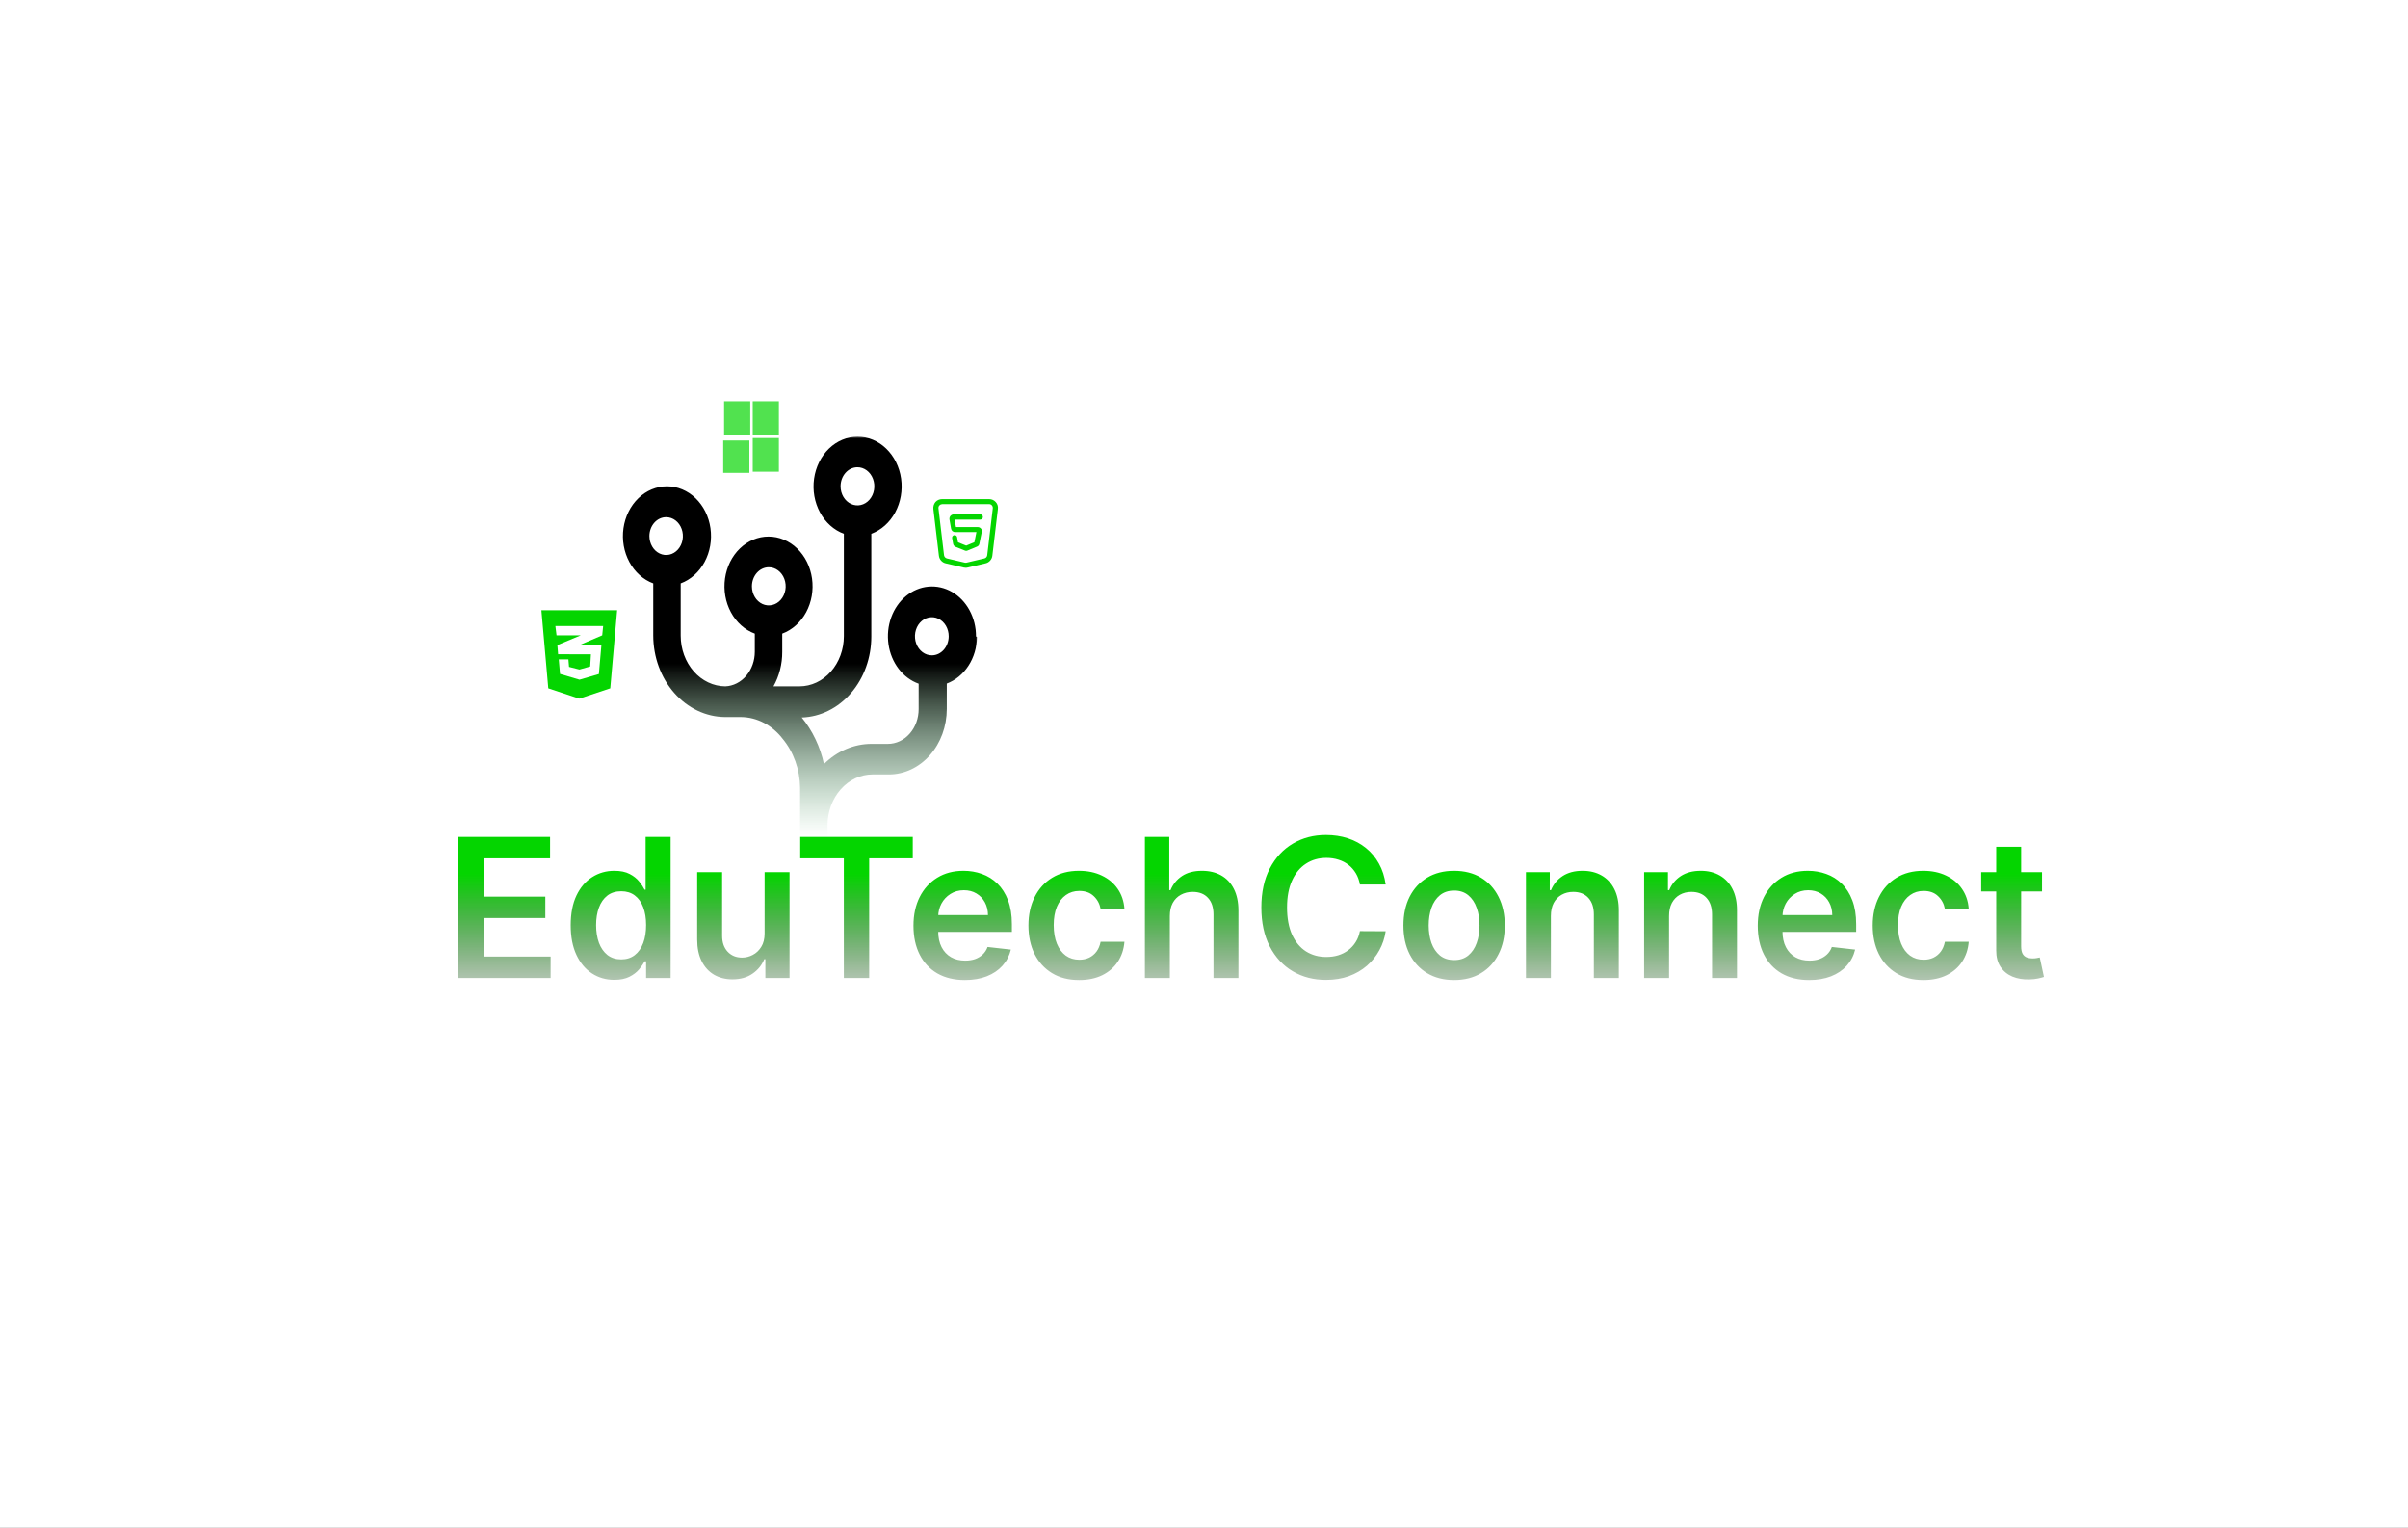 <svg width="596" height="378" viewBox="0 0 596 378" fill="none" xmlns="http://www.w3.org/2000/svg">
<rect x="0" y="0" width="596" height="378" fill="#808080" stroke="none"/>
<g clip-path="url(#clip0_39_32)">
<rect width="596" height="378" fill="white"/>
<mask id="mask0_39_32" style="mask-type:luminance" maskUnits="userSpaceOnUse" x="153" y="108" width="89" height="99">
<path d="M242 108H153V207H242V108Z" fill="white"/>
</mask>
<g mask="url(#mask0_39_32)">
<path d="M230.669 162.163C229.84 162.171 229.027 161.899 228.335 161.384C227.643 160.868 227.102 160.131 226.782 159.267C226.461 158.403 226.376 157.451 226.536 156.532C226.696 155.613 227.095 154.768 227.681 154.106C228.267 153.444 229.015 152.993 229.828 152.813C230.642 152.632 231.485 152.728 232.249 153.09C233.014 153.452 233.666 154.063 234.123 154.845C234.579 155.627 234.819 156.545 234.813 157.482C234.804 158.72 234.364 159.905 233.589 160.781C232.814 161.656 231.765 162.153 230.669 162.163ZM190.25 140.368C191.078 140.36 191.889 140.63 192.58 141.144C193.272 141.658 193.812 142.393 194.134 143.255C194.455 144.116 194.543 145.066 194.386 145.984C194.228 146.903 193.833 147.747 193.25 148.411C192.667 149.075 191.923 149.528 191.112 149.713C190.3 149.899 189.459 149.808 188.693 149.451C187.928 149.095 187.273 148.491 186.813 147.714C186.352 146.937 186.106 146.022 186.106 145.087C186.106 143.842 186.542 142.648 187.318 141.763C188.094 140.879 189.148 140.378 190.25 140.368ZM164.912 127.973C165.73 127.981 166.528 128.262 167.205 128.781C167.882 129.3 168.407 130.034 168.716 130.89C169.024 131.746 169.101 132.686 168.938 133.591C168.774 134.497 168.377 135.328 167.796 135.978C167.215 136.629 166.477 137.071 165.674 137.249C164.871 137.427 164.04 137.332 163.284 136.976C162.529 136.621 161.884 136.021 161.43 135.252C160.976 134.483 160.734 133.579 160.734 132.655C160.734 132.037 160.842 131.425 161.053 130.854C161.263 130.284 161.571 129.766 161.96 129.331C162.348 128.896 162.809 128.552 163.316 128.319C163.822 128.086 164.365 127.968 164.912 127.973ZM212.192 115.618C213.02 115.61 213.83 115.88 214.522 116.394C215.213 116.908 215.754 117.643 216.076 118.505C216.397 119.366 216.485 120.316 216.327 121.235C216.17 122.153 215.775 122.997 215.192 123.661C214.609 124.325 213.865 124.778 213.053 124.963C212.242 125.149 211.4 125.058 210.635 124.701C209.87 124.345 209.215 123.741 208.754 122.964C208.294 122.187 208.048 121.273 208.048 120.337C208.048 119.092 208.483 117.898 209.26 117.014C210.036 116.13 211.089 115.628 212.192 115.618ZM241.572 157.482C241.578 155.205 241.025 152.97 239.976 151.027C238.925 149.083 237.419 147.506 235.624 146.472C233.829 145.437 231.815 144.984 229.805 145.165C227.796 145.345 225.871 146.151 224.242 147.493C222.614 148.835 221.347 150.661 220.582 152.768C219.817 154.874 219.584 157.179 219.908 159.426C220.233 161.674 221.102 163.775 222.42 165.498C223.738 167.221 225.453 168.497 227.374 169.185V175.478C227.374 176.607 227.177 177.725 226.795 178.767C226.413 179.81 225.852 180.758 225.146 181.556C224.439 182.354 223.601 182.987 222.678 183.419C221.754 183.851 220.765 184.073 219.766 184.073H215.724C211.39 184.066 207.201 185.839 203.938 189.062C202.999 184.759 201.105 180.797 198.436 177.55C203.049 177.4 207.429 175.224 210.645 171.484C213.86 167.744 215.658 162.734 215.656 157.52V132.079C218.121 131.166 220.216 129.291 221.567 126.79C222.918 124.289 223.435 121.325 223.026 118.432C222.617 115.539 221.308 112.905 219.335 111.003C217.362 109.102 214.853 108.057 212.26 108.057C209.666 108.057 207.157 109.102 205.184 111.003C203.211 112.905 201.902 115.539 201.493 118.432C201.084 121.325 201.602 124.289 202.952 126.79C204.303 129.291 206.399 131.166 208.863 132.079V157.405C208.863 160.702 207.704 163.864 205.64 166.196C203.576 168.528 200.777 169.837 197.858 169.837H191.439C192.874 167.279 193.628 164.309 193.613 161.28V156.791C196.077 155.878 198.173 154.003 199.524 151.501C200.874 149 201.392 146.037 200.983 143.143C200.573 140.25 199.265 137.616 197.292 135.715C195.318 133.813 192.81 132.769 190.216 132.769C187.623 132.769 185.114 133.813 183.141 135.715C181.168 137.616 179.859 140.25 179.45 143.143C179.041 146.037 179.558 149 180.909 151.501C182.259 154.003 184.355 155.878 186.819 156.791V161.28C186.821 163.498 186.06 165.629 184.698 167.225C183.336 168.821 181.478 169.758 179.517 169.837C176.583 169.817 173.776 168.486 171.707 166.135C169.639 163.784 168.478 160.604 168.478 157.29V144.358C170.943 143.446 173.038 141.57 174.389 139.069C175.74 136.568 176.257 133.604 175.848 130.711C175.439 127.818 174.13 125.184 172.157 123.282C170.184 121.381 167.675 120.336 165.082 120.336C162.488 120.336 159.98 121.381 158.006 123.282C156.033 125.184 154.724 127.818 154.315 130.711C153.906 133.604 154.423 136.568 155.774 139.069C157.125 141.57 159.221 143.446 161.685 144.358V157.251C161.694 162.575 163.56 167.68 166.88 171.458C170.199 175.237 174.703 177.385 179.415 177.435H183.457C185.389 177.462 187.294 177.947 189.05 178.86C190.805 179.772 192.371 181.091 193.647 182.73C196.411 186.033 197.974 190.388 198.028 194.933V206.943H204.821V204.219C204.821 200.881 205.995 197.679 208.084 195.319C210.173 192.959 213.007 191.633 215.962 191.633H220.004C223.805 191.633 227.451 189.927 230.139 186.89C232.827 183.853 234.337 179.734 234.337 175.44V169.147C236.487 168.342 238.361 166.801 239.7 164.738C241.039 162.676 241.776 160.193 241.81 157.635" fill="url(#paint0_linear_39_32)"/>
</g>
<path d="M113.443 242V207.091H136.148V212.392H119.767V221.869H134.972V227.17H119.767V236.699H136.284V242H113.443ZM152.043 242.46C149.986 242.46 148.145 241.932 146.52 240.875C144.895 239.818 143.611 238.284 142.668 236.273C141.724 234.261 141.253 231.818 141.253 228.943C141.253 226.034 141.73 223.58 142.685 221.58C143.651 219.568 144.952 218.051 146.588 217.028C148.224 215.994 150.048 215.477 152.06 215.477C153.594 215.477 154.855 215.739 155.844 216.261C156.832 216.773 157.616 217.392 158.196 218.119C158.776 218.835 159.224 219.511 159.543 220.148H159.798V207.091H165.986V242H159.918V237.875H159.543C159.224 238.511 158.764 239.187 158.162 239.903C157.56 240.608 156.764 241.21 155.776 241.71C154.787 242.21 153.543 242.46 152.043 242.46ZM153.764 237.398C155.071 237.398 156.185 237.045 157.105 236.341C158.026 235.625 158.724 234.631 159.202 233.358C159.679 232.085 159.918 230.602 159.918 228.909C159.918 227.216 159.679 225.744 159.202 224.494C158.736 223.244 158.043 222.273 157.122 221.58C156.213 220.886 155.094 220.54 153.764 220.54C152.389 220.54 151.241 220.898 150.321 221.614C149.401 222.33 148.707 223.318 148.241 224.58C147.776 225.841 147.543 227.284 147.543 228.909C147.543 230.545 147.776 232.006 148.241 233.29C148.719 234.562 149.418 235.568 150.338 236.307C151.27 237.034 152.412 237.398 153.764 237.398ZM189.249 230.989V215.818H195.419V242H189.436V237.347H189.163C188.572 238.812 187.601 240.011 186.249 240.943C184.908 241.875 183.254 242.341 181.288 242.341C179.572 242.341 178.055 241.96 176.737 241.199C175.43 240.426 174.408 239.307 173.669 237.841C172.93 236.364 172.561 234.58 172.561 232.489V215.818H178.732V231.534C178.732 233.193 179.186 234.511 180.095 235.489C181.004 236.466 182.197 236.955 183.675 236.955C184.584 236.955 185.464 236.733 186.317 236.29C187.169 235.847 187.868 235.188 188.413 234.312C188.97 233.426 189.249 232.318 189.249 230.989ZM198.065 212.392V207.091H225.918V212.392H215.128V242H208.855V212.392H198.065ZM238.808 242.511C236.183 242.511 233.916 241.966 232.007 240.875C230.109 239.773 228.649 238.216 227.626 236.205C226.604 234.182 226.092 231.801 226.092 229.062C226.092 226.369 226.604 224.006 227.626 221.972C228.661 219.926 230.104 218.335 231.956 217.199C233.808 216.051 235.984 215.477 238.484 215.477C240.098 215.477 241.621 215.739 243.053 216.261C244.496 216.773 245.768 217.568 246.871 218.648C247.984 219.727 248.859 221.102 249.496 222.773C250.132 224.432 250.45 226.409 250.45 228.705V230.597H228.99V226.438H244.536C244.524 225.256 244.268 224.205 243.768 223.284C243.268 222.352 242.57 221.619 241.672 221.085C240.786 220.551 239.751 220.284 238.57 220.284C237.308 220.284 236.2 220.591 235.246 221.205C234.291 221.807 233.547 222.602 233.013 223.591C232.49 224.568 232.223 225.642 232.212 226.812V230.443C232.212 231.966 232.49 233.273 233.047 234.364C233.604 235.443 234.382 236.273 235.382 236.852C236.382 237.42 237.553 237.705 238.893 237.705C239.791 237.705 240.604 237.58 241.331 237.33C242.058 237.068 242.689 236.688 243.223 236.188C243.757 235.688 244.161 235.068 244.433 234.33L250.195 234.977C249.831 236.5 249.138 237.83 248.115 238.966C247.104 240.091 245.808 240.966 244.229 241.591C242.649 242.205 240.842 242.511 238.808 242.511ZM267.091 242.511C264.477 242.511 262.233 241.938 260.358 240.79C258.494 239.642 257.057 238.057 256.045 236.034C255.045 234 254.545 231.659 254.545 229.011C254.545 226.352 255.057 224.006 256.08 221.972C257.102 219.926 258.545 218.335 260.409 217.199C262.284 216.051 264.5 215.477 267.057 215.477C269.182 215.477 271.063 215.869 272.699 216.653C274.347 217.426 275.659 218.523 276.636 219.943C277.614 221.352 278.17 223 278.307 224.886H272.409C272.17 223.625 271.602 222.574 270.705 221.733C269.818 220.881 268.631 220.455 267.142 220.455C265.881 220.455 264.773 220.795 263.818 221.477C262.864 222.148 262.119 223.114 261.585 224.375C261.063 225.636 260.801 227.148 260.801 228.909C260.801 230.693 261.063 232.227 261.585 233.511C262.108 234.784 262.841 235.767 263.784 236.46C264.739 237.142 265.858 237.483 267.142 237.483C268.051 237.483 268.864 237.312 269.58 236.972C270.307 236.619 270.915 236.114 271.403 235.455C271.892 234.795 272.227 233.994 272.409 233.051H278.307C278.159 234.903 277.614 236.545 276.67 237.977C275.727 239.398 274.443 240.511 272.818 241.318C271.193 242.114 269.284 242.511 267.091 242.511ZM289.544 226.659V242H283.374V207.091H289.408V220.267H289.714C290.328 218.79 291.277 217.625 292.561 216.773C293.857 215.909 295.504 215.477 297.504 215.477C299.322 215.477 300.908 215.858 302.26 216.619C303.612 217.381 304.658 218.494 305.396 219.96C306.146 221.426 306.521 223.216 306.521 225.33V242H300.351V226.284C300.351 224.523 299.896 223.153 298.987 222.176C298.089 221.187 296.828 220.693 295.203 220.693C294.112 220.693 293.135 220.932 292.271 221.409C291.419 221.875 290.749 222.551 290.26 223.438C289.783 224.324 289.544 225.398 289.544 226.659ZM342.964 218.869H336.589C336.408 217.824 336.072 216.898 335.584 216.091C335.095 215.273 334.487 214.58 333.76 214.011C333.033 213.443 332.203 213.017 331.271 212.733C330.351 212.438 329.357 212.29 328.288 212.29C326.391 212.29 324.709 212.767 323.243 213.722C321.777 214.665 320.629 216.051 319.8 217.881C318.97 219.699 318.555 221.92 318.555 224.545C318.555 227.216 318.97 229.466 319.8 231.295C320.641 233.114 321.788 234.489 323.243 235.42C324.709 236.341 326.385 236.801 328.271 236.801C329.317 236.801 330.294 236.665 331.203 236.392C332.124 236.108 332.947 235.693 333.675 235.148C334.413 234.602 335.033 233.932 335.533 233.136C336.044 232.341 336.396 231.432 336.589 230.409L342.964 230.443C342.726 232.102 342.209 233.659 341.413 235.114C340.629 236.568 339.601 237.852 338.328 238.966C337.055 240.068 335.567 240.932 333.862 241.557C332.158 242.17 330.266 242.477 328.186 242.477C325.118 242.477 322.379 241.767 319.97 240.347C317.561 238.926 315.663 236.875 314.277 234.193C312.891 231.511 312.197 228.295 312.197 224.545C312.197 220.784 312.896 217.568 314.294 214.898C315.692 212.216 317.595 210.165 320.004 208.744C322.413 207.324 325.141 206.614 328.186 206.614C330.129 206.614 331.936 206.886 333.607 207.432C335.277 207.977 336.766 208.778 338.072 209.835C339.379 210.881 340.453 212.165 341.294 213.688C342.146 215.199 342.703 216.926 342.964 218.869ZM359.903 242.511C357.347 242.511 355.131 241.949 353.256 240.824C351.381 239.699 349.926 238.125 348.892 236.102C347.869 234.08 347.358 231.716 347.358 229.011C347.358 226.307 347.869 223.937 348.892 221.903C349.926 219.869 351.381 218.29 353.256 217.165C355.131 216.04 357.347 215.477 359.903 215.477C362.46 215.477 364.676 216.04 366.551 217.165C368.426 218.29 369.875 219.869 370.898 221.903C371.932 223.937 372.449 226.307 372.449 229.011C372.449 231.716 371.932 234.08 370.898 236.102C369.875 238.125 368.426 239.699 366.551 240.824C364.676 241.949 362.46 242.511 359.903 242.511ZM359.938 237.568C361.324 237.568 362.483 237.187 363.415 236.426C364.347 235.653 365.04 234.619 365.494 233.324C365.96 232.028 366.193 230.585 366.193 228.994C366.193 227.392 365.96 225.943 365.494 224.648C365.04 223.341 364.347 222.301 363.415 221.528C362.483 220.756 361.324 220.369 359.938 220.369C358.517 220.369 357.335 220.756 356.392 221.528C355.46 222.301 354.761 223.341 354.295 224.648C353.841 225.943 353.614 227.392 353.614 228.994C353.614 230.585 353.841 232.028 354.295 233.324C354.761 234.619 355.46 235.653 356.392 236.426C357.335 237.187 358.517 237.568 359.938 237.568ZM383.857 226.659V242H377.686V215.818H383.584V220.267H383.891C384.493 218.801 385.453 217.636 386.771 216.773C388.101 215.909 389.743 215.477 391.697 215.477C393.504 215.477 395.078 215.864 396.419 216.636C397.771 217.409 398.817 218.528 399.555 219.994C400.305 221.46 400.675 223.239 400.663 225.33V242H394.493V226.284C394.493 224.534 394.038 223.165 393.129 222.176C392.232 221.187 390.987 220.693 389.396 220.693C388.317 220.693 387.357 220.932 386.516 221.409C385.686 221.875 385.033 222.551 384.555 223.438C384.089 224.324 383.857 225.398 383.857 226.659ZM413.107 226.659V242H406.936V215.818H412.834V220.267H413.141C413.743 218.801 414.703 217.636 416.021 216.773C417.351 215.909 418.993 215.477 420.947 215.477C422.754 215.477 424.328 215.864 425.669 216.636C427.021 217.409 428.067 218.528 428.805 219.994C429.555 221.46 429.925 223.239 429.913 225.33V242H423.743V226.284C423.743 224.534 423.288 223.165 422.379 222.176C421.482 221.187 420.237 220.693 418.646 220.693C417.567 220.693 416.607 220.932 415.766 221.409C414.936 221.875 414.283 222.551 413.805 223.438C413.339 224.324 413.107 225.398 413.107 226.659ZM447.777 242.511C445.152 242.511 442.885 241.966 440.976 240.875C439.078 239.773 437.618 238.216 436.595 236.205C435.572 234.182 435.061 231.801 435.061 229.062C435.061 226.369 435.572 224.006 436.595 221.972C437.629 219.926 439.072 218.335 440.925 217.199C442.777 216.051 444.953 215.477 447.453 215.477C449.067 215.477 450.589 215.739 452.021 216.261C453.464 216.773 454.737 217.568 455.839 218.648C456.953 219.727 457.828 221.102 458.464 222.773C459.101 224.432 459.419 226.409 459.419 228.705V230.597H437.959V226.438H453.504C453.493 225.256 453.237 224.205 452.737 223.284C452.237 222.352 451.538 221.619 450.641 221.085C449.754 220.551 448.72 220.284 447.538 220.284C446.277 220.284 445.169 220.591 444.214 221.205C443.26 221.807 442.516 222.602 441.982 223.591C441.459 224.568 441.192 225.642 441.18 226.812V230.443C441.18 231.966 441.459 233.273 442.016 234.364C442.572 235.443 443.351 236.273 444.351 236.852C445.351 237.42 446.521 237.705 447.862 237.705C448.76 237.705 449.572 237.58 450.3 237.33C451.027 237.068 451.658 236.688 452.192 236.188C452.726 235.688 453.129 235.068 453.402 234.33L459.163 234.977C458.8 236.5 458.107 237.83 457.084 238.966C456.072 240.091 454.777 240.966 453.197 241.591C451.618 242.205 449.811 242.511 447.777 242.511ZM476.06 242.511C473.446 242.511 471.202 241.938 469.327 240.79C467.463 239.642 466.026 238.057 465.014 236.034C464.014 234 463.514 231.659 463.514 229.011C463.514 226.352 464.026 224.006 465.048 221.972C466.071 219.926 467.514 218.335 469.378 217.199C471.253 216.051 473.469 215.477 476.026 215.477C478.151 215.477 480.031 215.869 481.668 216.653C483.315 217.426 484.628 218.523 485.605 219.943C486.582 221.352 487.139 223 487.276 224.886H481.378C481.139 223.625 480.571 222.574 479.673 221.733C478.787 220.881 477.599 220.455 476.111 220.455C474.849 220.455 473.741 220.795 472.787 221.477C471.832 222.148 471.088 223.114 470.554 224.375C470.031 225.636 469.77 227.148 469.77 228.909C469.77 230.693 470.031 232.227 470.554 233.511C471.077 234.784 471.81 235.767 472.753 236.46C473.707 237.142 474.827 237.483 476.111 237.483C477.02 237.483 477.832 237.312 478.548 236.972C479.276 236.619 479.884 236.114 480.372 235.455C480.861 234.795 481.196 233.994 481.378 233.051H487.276C487.128 234.903 486.582 236.545 485.639 237.977C484.696 239.398 483.412 240.511 481.787 241.318C480.162 242.114 478.253 242.511 476.06 242.511ZM505.416 215.818V220.591H490.365V215.818H505.416ZM494.081 209.545H500.251V234.125C500.251 234.955 500.376 235.591 500.626 236.034C500.888 236.466 501.229 236.761 501.649 236.92C502.07 237.08 502.536 237.159 503.047 237.159C503.433 237.159 503.786 237.131 504.104 237.074C504.433 237.017 504.683 236.966 504.854 236.92L505.893 241.744C505.564 241.858 505.092 241.983 504.479 242.119C503.876 242.256 503.138 242.335 502.263 242.358C500.717 242.403 499.325 242.17 498.087 241.659C496.848 241.136 495.865 240.33 495.138 239.239C494.422 238.148 494.07 236.784 494.081 235.148V209.545Z" fill="url(#paint1_linear_39_32)"/>
<g clip-path="url(#clip1_39_32)">
<path d="M179.219 107.606C181.384 107.606 183.528 107.606 185.694 107.606C185.694 104.822 185.694 102.066 185.694 99.281H179.219V107.606Z" fill="#04D500" fill-opacity="0.69"/>
<path d="M192.781 107.606C192.781 104.822 192.781 102.066 192.781 99.281H186.306C186.306 102.066 186.306 104.822 186.306 107.606C188.472 107.606 190.615 107.606 192.781 107.606Z" fill="#04D500" fill-opacity="0.69"/>
<path d="M179 117.325H185.475C185.475 114.541 185.475 111.784 185.475 109C183.309 109 181.166 109 179 109V117.325Z" fill="#04D500" fill-opacity="0.69"/>
<path d="M186.306 116.719H192.781C192.781 113.934 192.781 111.178 192.781 108.394C190.615 108.394 188.472 108.394 186.306 108.394C186.306 111.178 186.306 113.934 186.306 116.719Z" fill="#04D500" fill-opacity="0.69"/>
</g>
<path d="M239.14 136.303C239 136.303 238.887 136.275 238.775 136.219L236.525 135.319C236.187 135.178 235.962 134.897 235.906 134.559L235.653 133.153C235.597 132.816 235.822 132.478 236.159 132.422C236.497 132.366 236.834 132.591 236.89 132.928L237.115 134.194L239.14 135.009L241.165 134.166L241.672 131.663H236.384C235.906 131.663 235.484 131.325 235.4 130.819L235.006 128.569C234.95 128.259 235.034 127.922 235.231 127.669L235.259 127.641C235.484 127.416 235.765 127.275 236.103 127.275H242.628C242.965 127.275 243.275 127.556 243.275 127.922C243.275 128.288 242.993 128.569 242.628 128.569H236.272L236.609 130.425H242.009C242.318 130.425 242.6 130.566 242.797 130.791C242.993 131.016 243.078 131.325 242.993 131.634L242.403 134.531C242.347 134.869 242.122 135.15 241.812 135.263L239.562 136.191C239.422 136.275 239.281 136.303 239.14 136.303Z" fill="#04D500"/>
<path d="M239 140.494C238.831 140.494 238.663 140.466 238.494 140.437L234.05 139.397C233.178 139.2 232.503 138.441 232.391 137.541L231.013 125.925C230.956 125.306 231.153 124.687 231.547 124.209C231.969 123.759 232.559 123.506 233.178 123.506H244.822C245.441 123.506 246.031 123.759 246.453 124.237C246.875 124.687 247.072 125.334 246.988 125.925L245.609 137.541C245.497 138.441 244.822 139.2 243.95 139.397L239.506 140.437C239.337 140.494 239.169 140.494 239 140.494ZM233.178 124.772C232.925 124.772 232.672 124.884 232.503 125.081C232.334 125.25 232.25 125.503 232.278 125.784L233.656 137.4C233.712 137.766 233.966 138.075 234.359 138.187L238.803 139.228C238.944 139.256 239.084 139.256 239.225 139.228L243.641 138.187C244.006 138.103 244.287 137.794 244.344 137.4L245.722 125.784C245.75 125.503 245.666 125.25 245.497 125.053C245.328 124.856 245.075 124.744 244.822 124.744H233.178V124.772Z" fill="#04D500"/>
<path d="M134 151L135.704 170.326L143.375 172.875L151.046 170.326L152.75 151H134ZM149.288 154.906L149.054 157.216L143.424 159.623L143.409 159.628H148.854L148.229 166.786L143.434 168.188L138.609 166.762L138.297 163.153H140.685L140.841 165.023L143.409 165.673L146.08 164.921L146.261 161.913L138.141 161.889V161.884L138.131 161.889L137.955 159.628L143.429 157.348L143.746 157.216H137.745L137.462 154.906H149.288Z" fill="#04D500"/>
</g>
<defs>
<linearGradient id="paint0_linear_39_32" x1="197.994" y1="108.057" x2="197.994" y2="206.943" gradientUnits="userSpaceOnUse">
<stop offset="0.568"/>
<stop offset="1" stop-color="#459E5E" stop-opacity="0"/>
</linearGradient>
<linearGradient id="paint1_linear_39_32" x1="309" y1="196" x2="309" y2="254" gradientUnits="userSpaceOnUse">
<stop offset="0.349" stop-color="#04D500"/>
<stop offset="1" stop-opacity="0"/>
</linearGradient>
<clipPath id="clip0_39_32">
<rect width="596" height="378" fill="white"/>
</clipPath>
<clipPath id="clip1_39_32">
<rect width="14" height="18" fill="white" transform="translate(179 99)"/>
</clipPath>
</defs>
</svg>
